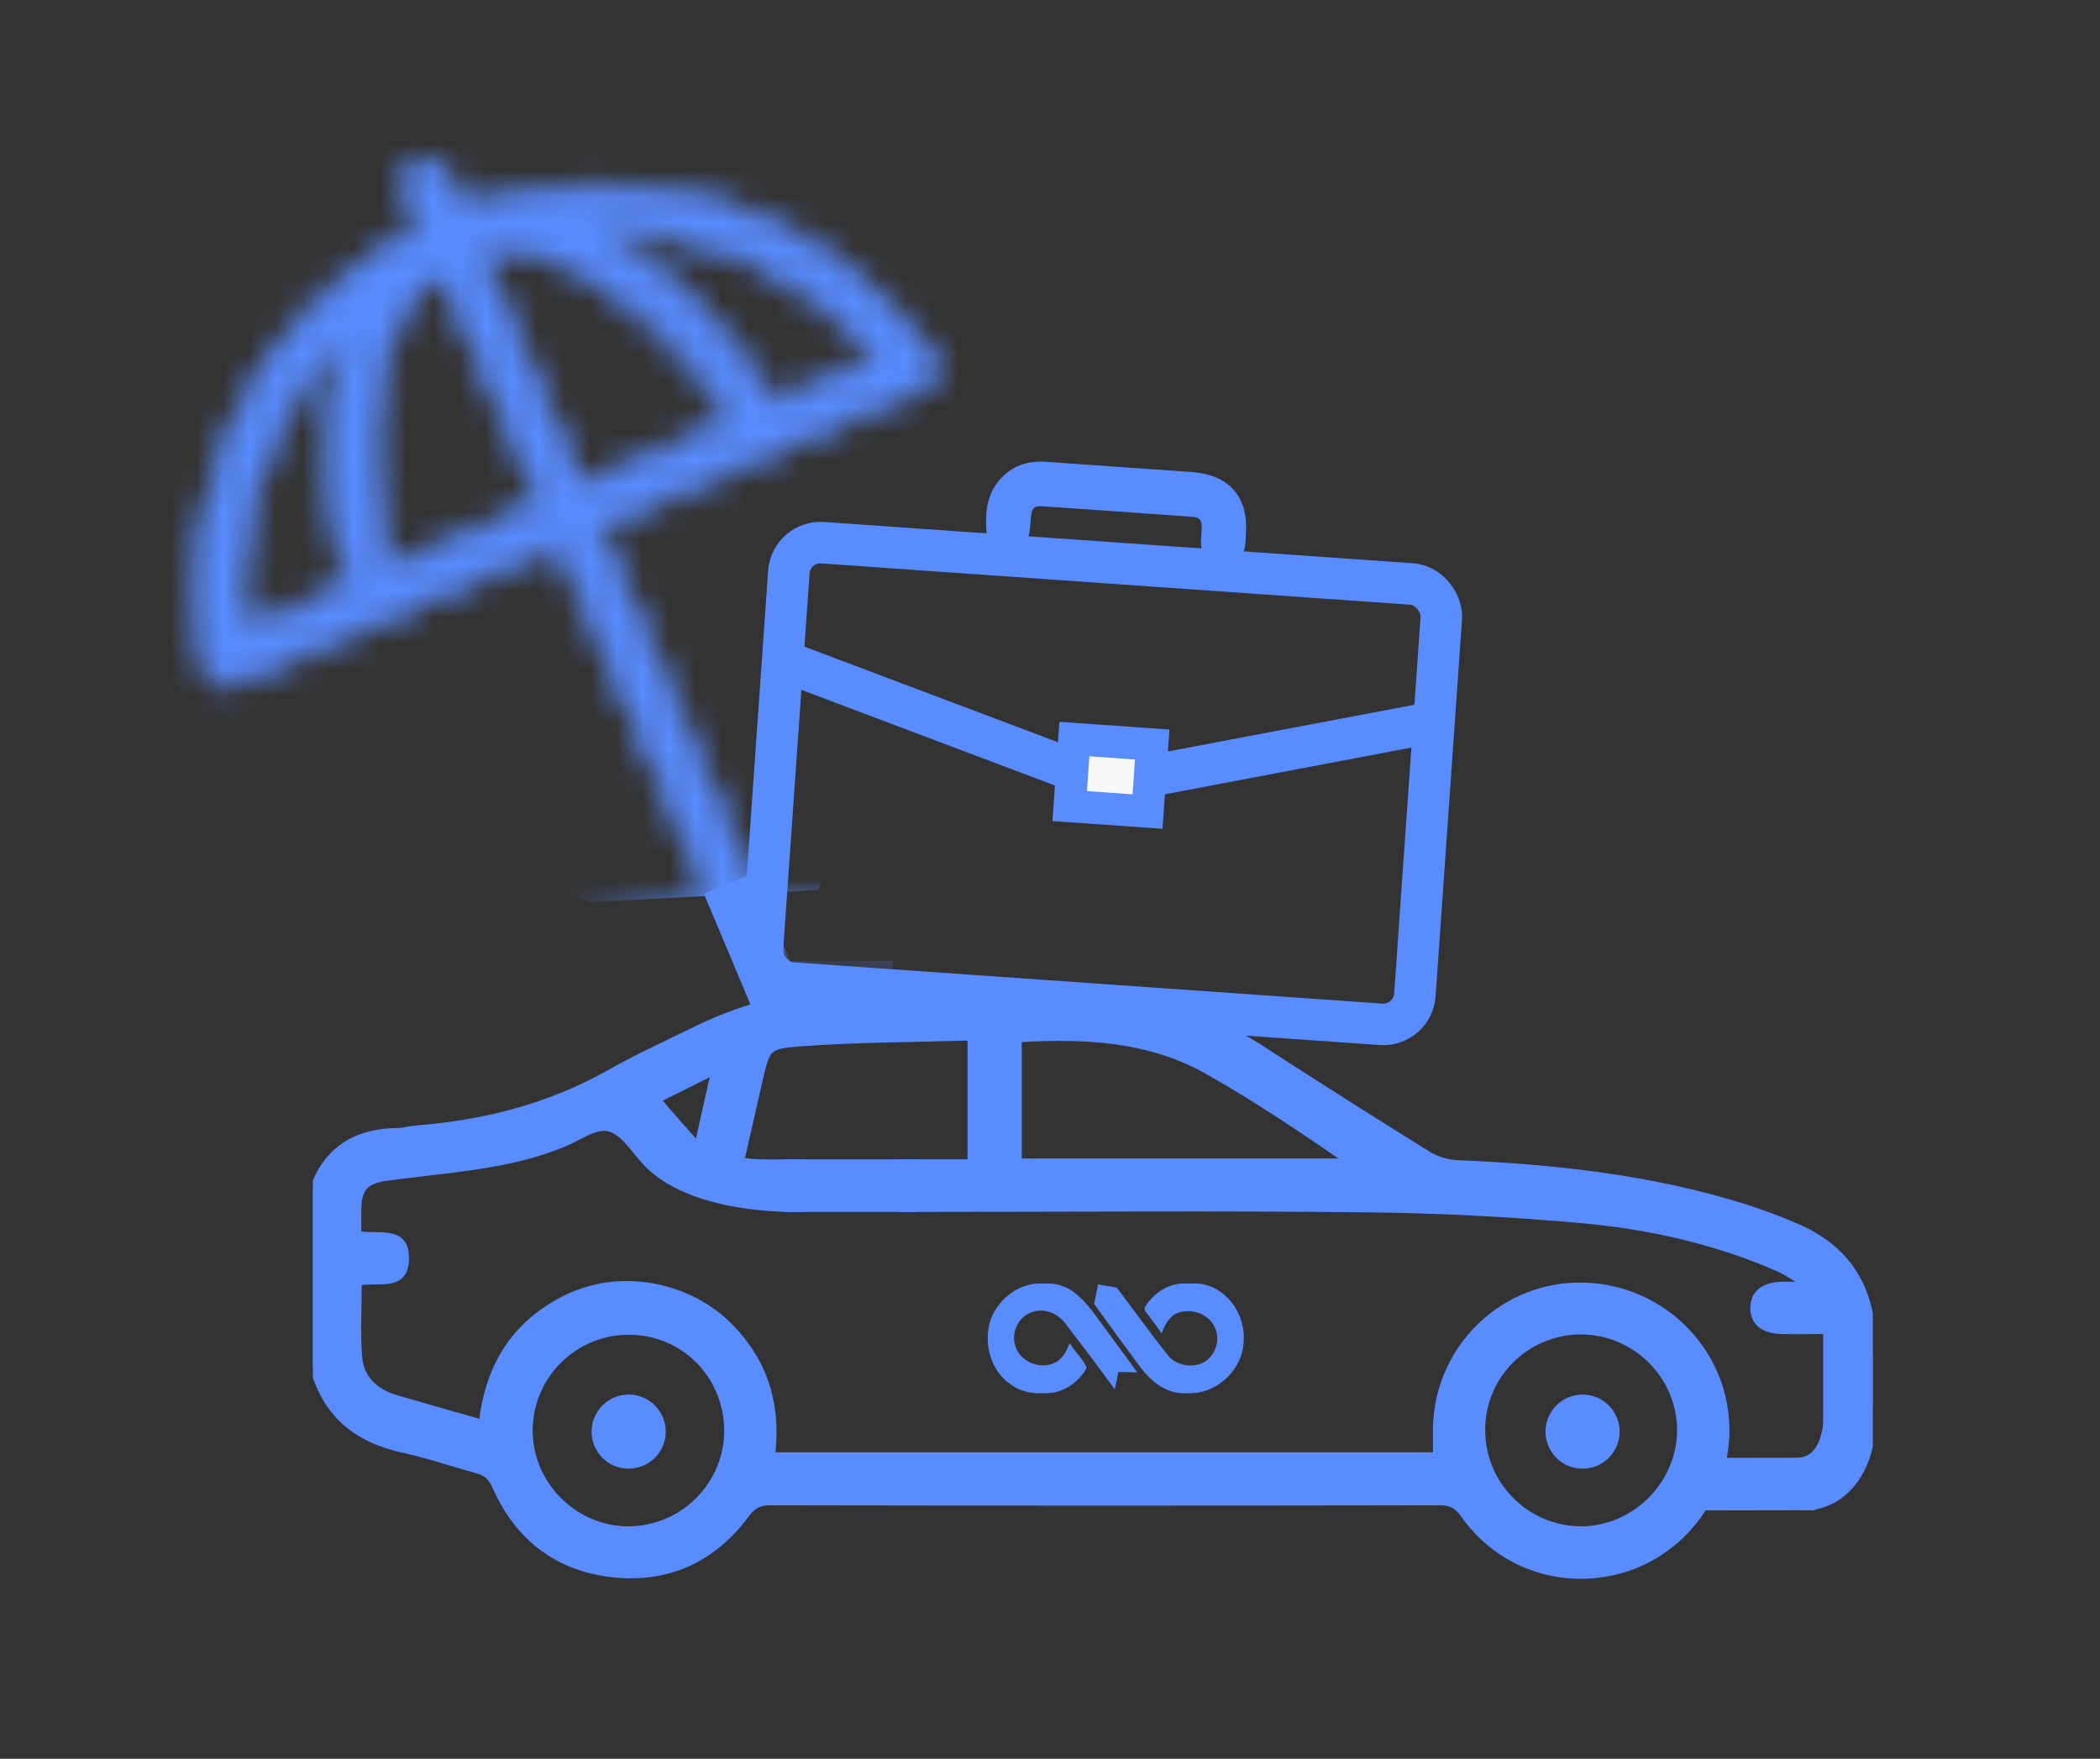 <svg width="80" height="67" viewBox="0 0 80 67" fill="none" xmlns="http://www.w3.org/2000/svg">
<rect x="0" y="0" width="80" height="67" fill="#333333" stroke="none"/>
<g clip-path="url(#clip0_1576_14170)">
<path d="M11.92 45.313C12.447 43.778 13.579 43.112 15.144 43.096C15.377 43.096 15.609 43.019 15.826 43.003C18.43 42.802 20.895 42.182 23.189 40.895C24.196 40.322 25.25 39.841 26.289 39.33C28.087 38.431 29.993 37.857 32.024 37.842C35.17 37.795 38.332 37.795 41.479 37.842C43.866 37.888 46.051 38.663 48.066 39.965C50.174 41.329 52.298 42.678 54.421 43.995C54.731 44.181 55.134 44.305 55.491 44.321C59.226 44.476 62.931 44.879 66.511 46.01C67.224 46.243 67.937 46.506 68.619 46.816C70.355 47.622 71.254 49.033 71.316 50.939C71.362 52.055 71.347 53.187 71.316 54.303C71.269 55.884 70.387 57.227 68.992 57.398C68.372 57.475 67.829 57 67.736 56.488C67.642 55.977 67.961 55.746 68.597 55.653C69.201 55.56 69.441 55.016 69.549 54.473C69.58 54.303 69.58 54.132 69.58 53.946C69.58 52.892 69.58 51.823 69.58 50.691C68.96 50.691 68.418 50.707 67.859 50.691C67.162 50.676 66.79 50.35 66.805 49.808C66.821 49.265 67.193 48.971 67.891 48.955C68.123 48.955 68.34 48.955 68.573 48.955C68.588 48.909 68.603 48.862 68.619 48.816C68.34 48.645 68.061 48.459 67.766 48.32C65.395 47.281 62.884 46.708 60.311 46.475C57.583 46.227 54.84 46.088 52.096 46.057C46.377 45.995 40.657 46.041 34.922 46.041C34.767 46.041 34.612 46.041 34.457 46.041C33.713 46.026 33.326 45.731 33.31 45.173C33.31 44.631 33.713 44.305 34.442 44.29C35.077 44.29 35.713 44.29 36.364 44.29C36.55 44.29 36.751 44.29 36.984 44.29C36.984 42.693 36.984 41.143 36.984 39.578C36.922 39.547 36.86 39.516 36.813 39.516C34.705 39.578 32.597 39.578 30.505 39.733C29.203 39.826 29.218 39.919 28.924 41.159C28.691 42.151 28.474 43.158 28.226 44.228C28.521 44.259 28.753 44.29 28.986 44.29C29.513 44.305 30.523 44.29 30.523 44.29C30.988 44.336 31.295 44.646 31.311 45.127C31.326 45.592 31.101 45.986 30.636 46.033C29.972 46.075 26.289 46.072 24.615 44.29C24.165 43.809 23.747 43.096 23.189 42.972C22.662 42.848 21.995 43.36 21.406 43.592C19.686 44.29 17.857 44.476 16.028 44.693C15.547 44.755 15.067 44.801 14.586 44.879C13.92 44.987 13.656 45.313 13.641 45.979C13.625 46.32 13.641 46.661 13.641 47.018C14.385 47.173 15.485 46.77 15.454 47.963C15.439 49.11 14.369 48.692 13.656 48.847C13.656 49.808 13.594 50.784 13.672 51.73C13.749 52.52 14.292 53.032 15.067 53.264C16.136 53.574 17.221 53.884 18.368 54.21C18.585 52.241 19.438 50.676 21.174 49.668C22.305 49.002 23.53 48.8 24.801 49.002C26.335 49.281 27.544 50.04 28.428 51.28C29.327 52.52 29.575 53.915 29.404 55.45C37.867 55.45 46.268 55.45 54.716 55.45C54.716 55.109 54.716 54.768 54.716 54.427C54.747 51.373 57.273 48.909 60.327 48.986C63.442 49.064 65.891 51.652 65.751 54.737C65.643 57.062 64.031 59.139 61.799 59.79C59.52 60.456 57.118 59.635 55.754 57.682C55.506 57.341 55.274 57.217 54.855 57.217C46.346 57.232 37.836 57.232 29.327 57.217C28.908 57.217 28.676 57.356 28.428 57.682C27.219 59.325 25.56 60.146 23.514 59.976C21.329 59.79 19.763 58.627 18.88 56.628C18.725 56.271 18.523 56.085 18.151 55.992C17.221 55.744 16.307 55.419 15.361 55.217C13.579 54.83 12.385 53.853 11.92 52.04C11.92 49.792 11.92 47.545 11.92 45.313ZM38.797 44.259C43.029 44.259 47.214 44.259 51.399 44.259C49.647 43.05 47.896 41.872 46.067 40.833C43.819 39.547 41.355 39.423 38.797 39.578C38.797 41.143 38.797 42.678 38.797 44.259ZM27.715 54.504C27.715 52.412 26.072 50.738 23.995 50.722C21.902 50.691 20.182 52.381 20.166 54.473C20.151 56.55 21.887 58.286 23.964 58.271C26.025 58.255 27.715 56.566 27.715 54.504ZM60.233 50.707C58.157 50.707 56.467 52.365 56.452 54.442C56.436 56.55 58.126 58.255 60.218 58.271C62.264 58.271 63.984 56.581 64.016 54.52C64.031 52.427 62.326 50.722 60.233 50.707ZM26.583 43.639C26.8 42.678 26.986 41.81 27.219 40.802C26.351 41.236 25.622 41.608 25.049 41.887C25.514 42.445 26.025 43.019 26.583 43.639Z" fill="#598CFF" stroke="#598CFF" stroke-width="0.253"/>
<rect x="29.985" y="44.292" width="4.85" height="1.748" fill="#598CFF" stroke="#598CFF" stroke-width="0.253"/>
<rect x="64.164" y="55.665" width="4.85" height="1.748" transform="rotate(-0.095 64.164 55.665)" fill="#598CFF" stroke="#598CFF" stroke-width="0.253"/>
<ellipse cx="60.288" cy="54.537" rx="1.412" ry="1.412" fill="#598CFF"/>
<ellipse cx="23.949" cy="54.537" rx="1.412" ry="1.412" fill="#598CFF"/>
<g clip-path="url(#clip1_1576_14170)">
<path d="M45.618 48.895H45.036C44.464 48.916 43.953 49.282 43.645 49.744C43.569 49.827 43.614 49.937 43.677 50.011C43.868 50.273 44.073 50.523 44.25 50.795C44.365 50.501 44.513 50.186 44.813 50.039C45.333 49.81 46.029 50.026 46.271 50.551C46.526 51.047 46.285 51.719 45.77 51.941C45.322 52.116 44.764 51.991 44.47 51.602C43.806 50.767 43.187 49.896 42.54 49.047C42.304 49.008 42.067 48.966 41.83 48.928C41.783 49.176 41.733 49.424 41.683 49.671C42.258 50.478 42.845 51.276 43.434 52.071C43.837 52.613 44.422 53.096 45.139 53.075H45.331C46.4 53.077 47.358 52.142 47.377 51.083C47.462 50.056 46.694 48.969 45.618 48.895Z" fill="#598CFF"/>
<path d="M39.968 48.895H39.527C38.722 48.939 38.009 49.531 37.739 50.273C37.459 51.129 37.71 52.175 38.464 52.712C38.76 52.941 39.126 53.056 39.498 53.075H39.859C40.501 53.07 41.106 52.656 41.399 52.105C41.261 51.759 40.94 51.495 40.752 51.166C40.642 51.432 40.514 51.712 40.26 51.871C39.704 52.218 38.861 51.902 38.679 51.273C38.511 50.77 38.793 50.159 39.306 49.988C39.767 49.807 40.305 50.032 40.584 50.419C41.224 51.246 41.853 52.082 42.467 52.928C42.519 52.709 42.563 52.487 42.601 52.265C42.844 52.267 43.086 52.275 43.327 52.283C42.87 51.65 42.404 51.023 41.943 50.393C41.458 49.726 40.89 48.907 39.968 48.895Z" fill="#598CFF"/>
</g>
</g>
<rect x="30.136" y="20.589" width="24.917" height="16.815" rx="1.209" transform="rotate(4.011 30.136 20.589)" stroke="#598CFF" stroke-width="1.582"/>
<path d="M47.198 20.359C47.188 20.51 47.19 20.662 47.16 20.812C47.101 21.111 46.861 21.284 46.553 21.263C46.238 21.241 46.025 21.023 46.016 20.706C46.01 20.516 46.037 20.322 46.044 20.126C46.056 19.684 45.876 19.456 45.435 19.425C43.527 19.285 41.613 19.151 39.705 19.023C39.283 18.994 39.066 19.194 39.018 19.614C38.991 19.821 38.995 20.037 38.955 20.243C38.904 20.524 38.683 20.686 38.398 20.691C38.126 20.691 37.865 20.527 37.845 20.273C37.795 19.63 37.822 18.986 38.27 18.461C38.683 17.984 39.208 17.812 39.812 17.854C40.901 17.93 41.991 18.007 43.08 18.083C43.842 18.137 44.604 18.19 45.366 18.243C46.669 18.335 47.302 19.056 47.198 20.359Z" fill="#598CFF" stroke="#598CFF" stroke-width="0.527"/>
<path d="M30.198 25.31L42.251 29.856L54.827 27.473" stroke="#598CFF" stroke-width="1.582"/>
<rect x="40.929" y="28.154" width="2.973" height="2.56" transform="rotate(4.011 40.929 28.154)" fill="#F8F8F8" stroke="#598CFF" stroke-width="1.23"/>
<mask id="mask0_1576_14170" style="mask-type:alpha" maskUnits="userSpaceOnUse" x="7" y="5" width="48" height="38">
<path d="M16.153 8.669C15.955 8.198 15.758 7.766 15.585 7.32C15.387 6.824 15.535 6.399 15.942 6.228C16.363 6.056 16.762 6.23 16.985 6.713C17.183 7.146 17.368 7.579 17.566 8.024C18.471 7.807 19.338 7.515 20.232 7.388C26.427 6.476 31.457 8.497 35.322 13.438C35.778 14.021 35.605 14.483 34.867 14.813C30.972 16.489 27.078 18.165 23.183 19.84C23.056 19.893 22.929 19.959 22.751 20.038C22.817 20.203 22.87 20.369 22.936 20.522C24.863 25.002 26.79 29.482 28.703 33.962C28.875 34.356 29.068 34.456 29.477 34.438C34.326 34.273 39.142 34.594 43.891 35.672C46.522 36.265 49.105 37.05 51.402 38.544C52.164 39.046 52.825 39.715 53.511 40.334C53.796 40.586 53.954 40.929 53.768 41.328C53.581 41.715 53.236 41.783 52.839 41.788C48.54 41.844 44.253 41.9 39.954 41.955C29.692 42.089 19.417 42.222 9.154 42.355C9.014 42.357 8.848 42.397 8.732 42.347C8.462 42.236 8.102 42.125 7.971 41.909C7.853 41.706 7.912 41.27 8.076 41.089C8.656 40.441 9.262 39.781 9.959 39.273C11.962 37.813 14.255 36.99 16.614 36.32C20.006 35.342 23.468 34.849 26.971 34.573C27.047 34.572 27.124 34.558 27.29 34.543C25.298 29.911 23.318 25.303 21.325 20.645C20.409 21.041 19.531 21.411 18.64 21.794C15.509 23.139 12.378 24.485 9.235 25.832C8.382 26.201 7.969 25.963 7.83 25.056C6.794 18.248 9.862 12.078 15.899 8.813C15.976 8.774 16.039 8.735 16.153 8.669ZM10.489 40.661C10.502 40.686 10.515 40.712 10.528 40.737C24.054 40.562 37.579 40.386 51.181 40.21C49.669 39.103 48.048 38.446 46.377 37.918C43.126 36.885 39.779 36.365 36.384 36.102C30.722 35.663 25.095 35.954 19.53 37.127C16.913 37.672 14.363 38.422 12.012 39.707C11.479 39.995 10.997 40.347 10.489 40.661ZM28.036 16.053C27.971 15.939 27.944 15.863 27.892 15.799C26.952 14.404 25.873 13.125 24.618 12.015C23.323 10.88 21.916 9.938 20.196 9.564C19.554 9.419 18.901 9.338 18.212 9.564C19.519 12.606 20.812 15.597 22.105 18.6C24.103 17.755 26.038 16.911 28.036 16.053ZM20.692 19.207C19.386 16.153 18.093 13.162 16.799 10.133C15.886 10.772 15.322 11.636 14.95 12.614C14.009 15.019 14.054 17.514 14.406 20.018C14.491 20.593 14.613 21.155 14.736 21.767C16.747 20.909 18.694 20.078 20.692 19.207ZM13.274 12.674C10.611 14.526 8.427 20.8 9.276 24.116C10.613 23.536 11.949 22.968 13.298 22.387C12.565 19.121 12.305 15.912 13.274 12.674ZM22.553 8.702C25.517 10.276 27.672 12.679 29.5 15.433C30.861 14.839 32.198 14.272 33.585 13.665C30.61 10.287 26.967 8.644 22.553 8.702Z" fill="#3E7BFA" stroke="black" stroke-width="0.46"/>
</mask>
<g mask="url(#mask0_1576_14170)">
<path d="M31.174 33.901L22.512 34.367C18.626 33.278 10.664 30.971 9.902 30.462C8.951 29.826 5.036 23.568 4.911 23.039C4.811 22.615 5.934 16.991 6.508 14.232L13.799 3.524L33.24 6.751L38.049 13.823L31.174 33.901Z" fill="#598CFF"/>
<rect x="28.876" y="36.612" width="5.136" height="1.734" fill="#598CFF"/>
<rect x="22.873" y="24.844" width="2.01" height="15.546" transform="rotate(-23.177 22.873 24.844)" fill="#598CFF"/>
</g>
<rect x="28.422" y="33.38" width="5.136" height="1.734" transform="rotate(67.29 28.422 33.38)" fill="#598CFF"/>
<defs>
<clipPath id="clip0_1576_14170">
<rect width="59.426" height="23.524" fill="white" transform="translate(11.92 37.794)"/>
</clipPath>
<clipPath id="clip1_1576_14170">
<rect width="9.754" height="5.067" fill="white" transform="matrix(-1 0 0 1 47.383 48.452)"/>
</clipPath>
</defs>
</svg>
